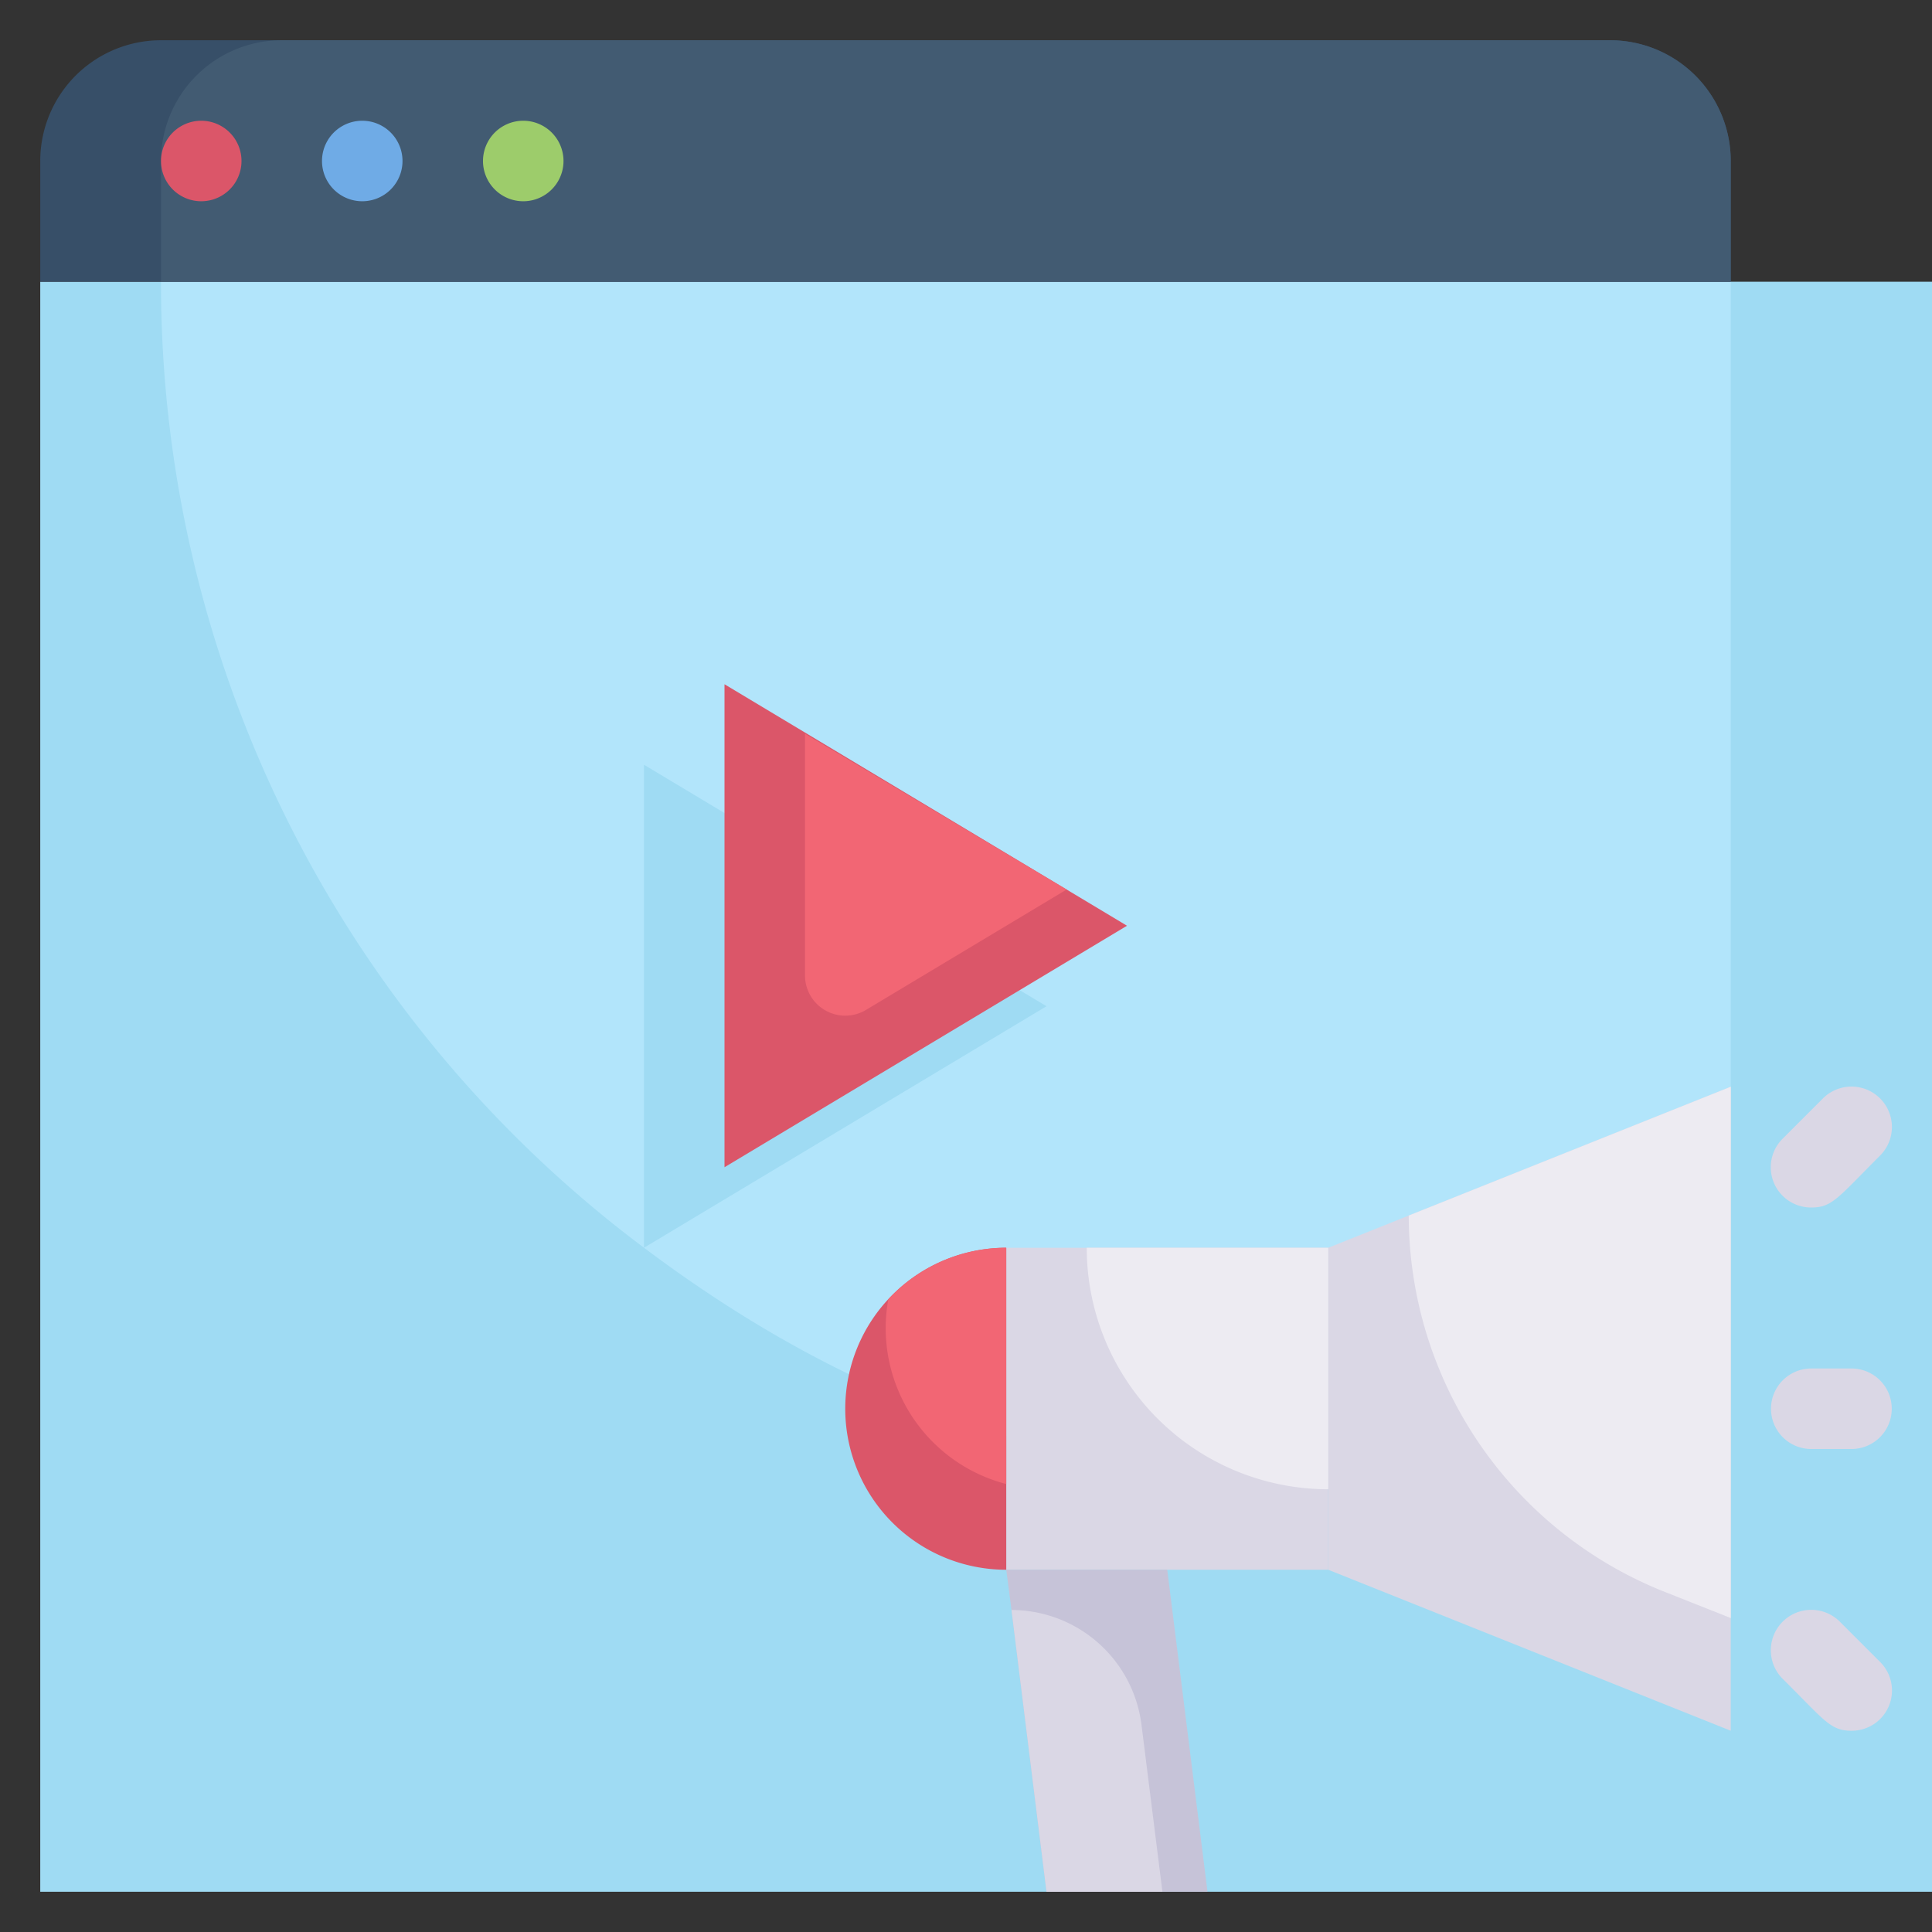 <svg xmlns="http://www.w3.org/2000/svg" viewBox="0 0 48 48"><rect x="0" y="0" width="48" height="48" fill="#333333" stroke="none"/><defs><style>.cls-1{fill:#9fdbf3;}.cls-2{fill:#b2e5fb;}.cls-3{fill:#374f68;}.cls-4{fill:#425b72;}.cls-5{fill:#db5669;}.cls-6{fill:#6fabe6;}.cls-7{fill:#9dcc6b;}.cls-8{fill:#dad7e5;}.cls-9{fill:#edebf2;}.cls-10{fill:#f26674;}.cls-11{fill:#c6c3d8;}</style></defs><title>Video Ads</title><g id="Video_Ads" data-name="Video Ads"><rect class="cls-1" x="1" y="7" width="52" height="40"/><path class="cls-2" d="M43,7V37c-10.15,0-17.84.88-27-6l10-6L16,19V31A29.93,29.93,0,0,1,4,7Z"/><path class="cls-3" d="M43,4V7H1V4A3,3,0,0,1,4,1H40A3,3,0,0,1,43,4Z"/><path class="cls-4" d="M43,4V7H4V4A3,3,0,0,1,7,1H40A3,3,0,0,1,43,4Z"/><path class="cls-5" d="M6,4A1,1,0,0,0,4,4,1,1,0,0,0,6,4Z"/><path class="cls-6" d="M10,4A1,1,0,0,0,8,4,1,1,0,0,0,10,4Z"/><path class="cls-7" d="M14,4a1,1,0,0,0-2,0A1,1,0,0,0,14,4Z"/><path class="cls-8" d="M43,27V43L33,39V31Z"/><path class="cls-9" d="M43,27V40.2l-1.69-.67A10.07,10.07,0,0,1,35,30.2Z"/><rect class="cls-8" x="25" y="31" width="8" height="8"/><path class="cls-9" d="M33,31v6a6,6,0,0,1-6-6Z"/><path class="cls-8" d="M46,36H45a1,1,0,0,1,0-2h1A1,1,0,0,1,46,36Z"/><path class="cls-8" d="M45,30a1,1,0,0,1-.71-1.71l1-1a1,1,0,0,1,1.42,1.42C45.65,29.77,45.52,30,45,30Z"/><path class="cls-8" d="M46,43c-.53,0-.67-.26-1.71-1.29a1,1,0,0,1,1.42-1.42l1,1A1,1,0,0,1,46,43Z"/><path class="cls-5" d="M25,31v8a4,4,0,1,1,0-8Z"/><path class="cls-10" d="M25,31v5.87a4,4,0,0,1-2.93-4.59A4,4,0,0,1,25,31Z"/><path class="cls-11" d="M30,47H26c-1-8.06-.82-6.62-1-8h4Z"/><path class="cls-8" d="M28.88,47H26l-.87-7a3.26,3.26,0,0,1,3.23,2.85Z"/><path class="cls-5" d="M28,23,18,29V17Z"/><path class="cls-10" d="M26.5,22.1l-5,3A1,1,0,0,1,20,24.23v-6Z"/></g></svg>